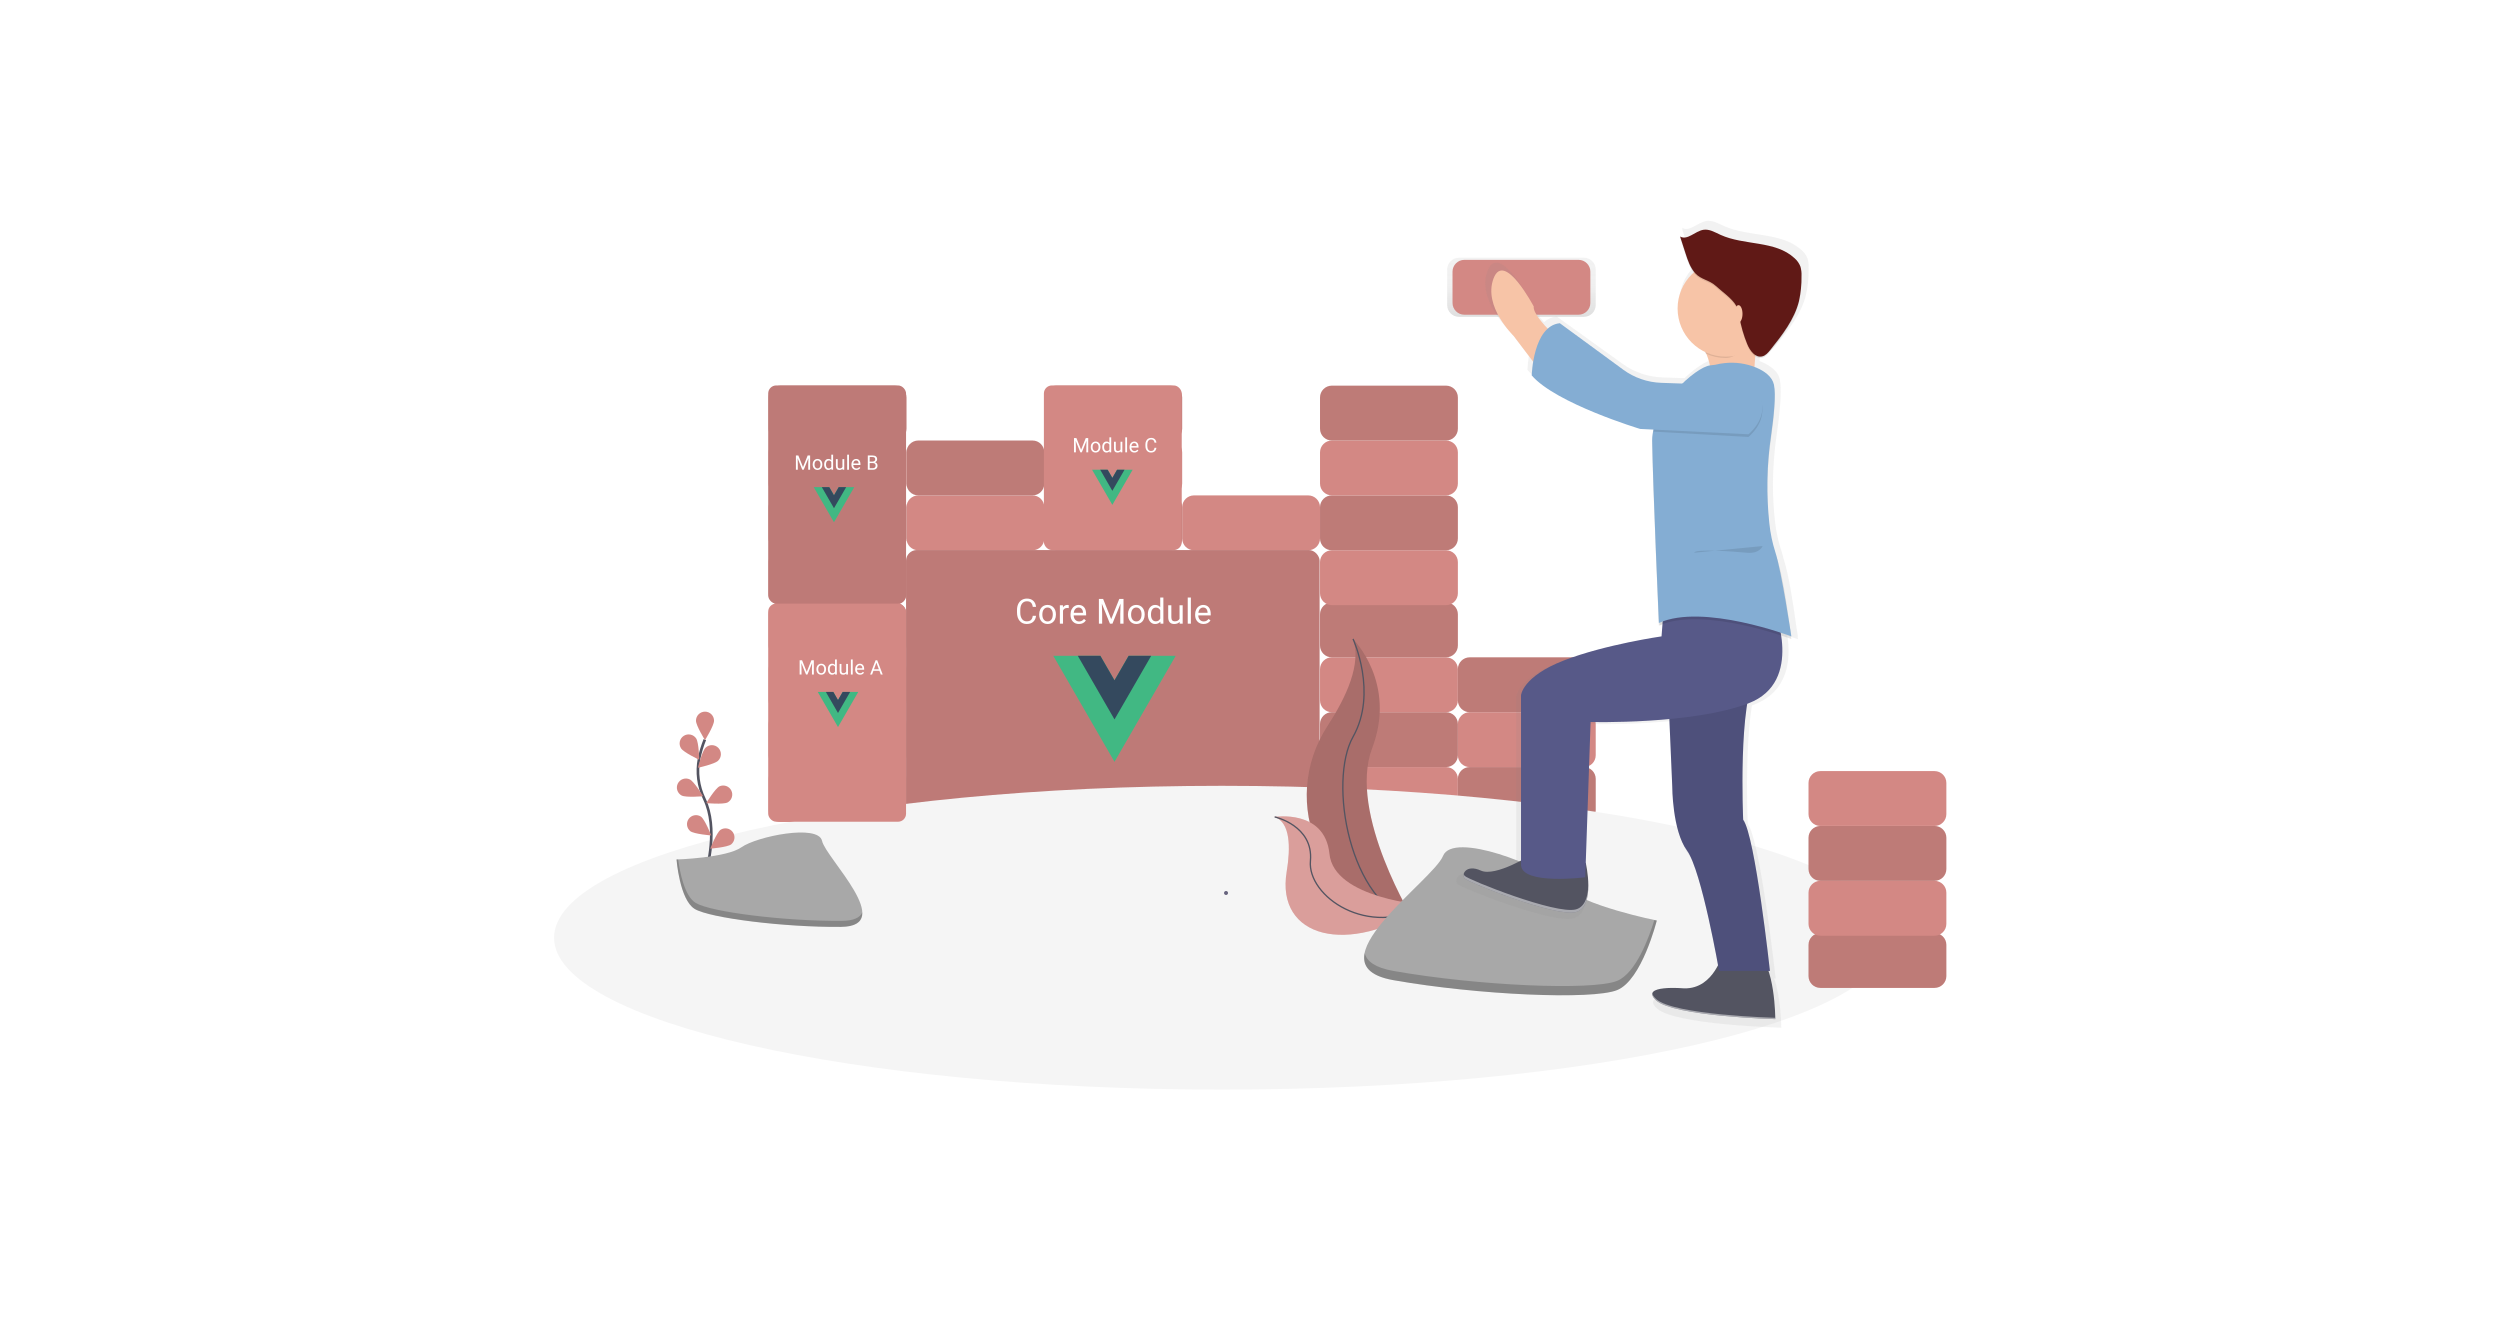 <svg width="1868" height="999" viewBox="0 0 1868 999" fill="none" xmlns="http://www.w3.org/2000/svg">
<g clip-path="url(#clip0)">
<path d="M668.48 573.16H583.16C578.278 573.16 574.32 577.118 574.32 582V605.32C574.32 610.202 578.278 614.16 583.16 614.16H668.48C673.362 614.16 677.32 610.202 677.32 605.32V582C677.32 577.118 673.362 573.16 668.48 573.16Z" fill="#D38884"/>
<path d="M1080.48 573.16H995.16C990.278 573.16 986.32 577.118 986.32 582V605.32C986.32 610.202 990.278 614.16 995.16 614.16H1080.48C1085.36 614.16 1089.32 610.202 1089.32 605.32V582C1089.32 577.118 1085.36 573.16 1080.48 573.16Z" fill="#D38884"/>
<path d="M1183.48 573.16H1098.16C1093.28 573.16 1089.32 577.118 1089.32 582V605.32C1089.32 610.202 1093.28 614.16 1098.16 614.16H1183.48C1188.36 614.16 1192.32 610.202 1192.32 605.32V582C1192.32 577.118 1188.36 573.16 1183.48 573.16Z" fill="#D38884"/>
<path opacity="0.1" d="M1183.48 573.16H1098.16C1093.28 573.16 1089.32 577.118 1089.32 582V605.32C1089.32 610.202 1093.28 614.16 1098.16 614.16H1183.48C1188.36 614.16 1192.32 610.202 1192.32 605.32V582C1192.32 577.118 1188.36 573.16 1183.48 573.16Z" fill="black"/>
<path d="M1098.16 573.16H1183.48C1188.36 573.16 1192.32 569.202 1192.32 564.32V541C1192.32 536.118 1188.36 532.16 1183.48 532.16H1098.16C1093.28 532.16 1089.32 536.118 1089.32 541V564.32C1089.32 569.202 1093.28 573.16 1098.16 573.16Z" fill="#D38884"/>
<path d="M995.16 573.16H1080.48C1085.36 573.16 1089.32 569.202 1089.32 564.32V541C1089.32 536.118 1085.36 532.16 1080.48 532.16H995.16C990.278 532.16 986.32 536.118 986.32 541V564.32C986.32 569.202 990.278 573.16 995.16 573.16Z" fill="#D38884"/>
<path opacity="0.1" d="M995.16 573.16H1080.48C1085.36 573.16 1089.32 569.202 1089.32 564.32V541C1089.32 536.118 1085.36 532.16 1080.48 532.16H995.16C990.278 532.16 986.32 536.118 986.32 541V564.32C986.32 569.202 990.278 573.16 995.16 573.16Z" fill="black"/>
<path d="M583.16 573.16H668.48C673.362 573.16 677.32 569.202 677.32 564.32V541C677.32 536.118 673.362 532.16 668.48 532.16H583.16C578.278 532.16 574.32 536.118 574.32 541V564.32C574.32 569.202 578.278 573.16 583.16 573.16Z" fill="#D38884"/>
<path opacity="0.1" d="M583.16 573.16H668.48C673.362 573.16 677.32 569.202 677.32 564.32V541C677.32 536.118 673.362 532.16 668.48 532.16H583.16C578.278 532.16 574.32 536.118 574.32 541V564.32C574.32 569.202 578.278 573.16 583.16 573.16Z" fill="black"/>
<path d="M668.48 491.16H583.16C578.278 491.16 574.32 495.118 574.32 500V523.32C574.32 528.202 578.278 532.16 583.16 532.16H668.48C673.362 532.16 677.32 528.202 677.32 523.32V500C677.32 495.118 673.362 491.16 668.48 491.16Z" fill="#D38884"/>
<path d="M1080.48 491.16H995.16C990.278 491.16 986.32 495.118 986.32 500V523.32C986.32 528.202 990.278 532.16 995.16 532.16H1080.48C1085.36 532.16 1089.32 528.202 1089.32 523.32V500C1089.32 495.118 1085.36 491.16 1080.48 491.16Z" fill="#D38884"/>
<path d="M1183.48 491.16H1098.16C1093.28 491.16 1089.32 495.118 1089.32 500V523.32C1089.32 528.202 1093.28 532.16 1098.16 532.16H1183.48C1188.36 532.16 1192.32 528.202 1192.32 523.32V500C1192.32 495.118 1188.36 491.16 1183.48 491.16Z" fill="#D38884"/>
<path opacity="0.1" d="M1183.48 491.16H1098.16C1093.28 491.16 1089.32 495.118 1089.32 500V523.32C1089.32 528.202 1093.28 532.16 1098.16 532.16H1183.48C1188.36 532.16 1192.32 528.202 1192.32 523.32V500C1192.32 495.118 1188.36 491.16 1183.48 491.16Z" fill="black"/>
<path d="M995.16 491.16H1080.48C1085.36 491.16 1089.32 487.202 1089.32 482.32V459C1089.32 454.118 1085.36 450.16 1080.48 450.16H995.16C990.278 450.16 986.32 454.118 986.32 459V482.32C986.32 487.202 990.278 491.16 995.16 491.16Z" fill="#D38884"/>
<path opacity="0.1" d="M995.16 491.16H1080.48C1085.36 491.16 1089.32 487.202 1089.32 482.32V459C1089.32 454.118 1085.36 450.16 1080.48 450.16H995.16C990.278 450.16 986.32 454.118 986.32 459V482.32C986.32 487.202 990.278 491.16 995.16 491.16Z" fill="black"/>
<path d="M583.16 491.16H668.48C673.362 491.16 677.32 487.202 677.32 482.32V459C677.32 454.118 673.362 450.16 668.48 450.16H583.16C578.278 450.16 574.32 454.118 574.32 459V482.32C574.32 487.202 578.278 491.16 583.16 491.16Z" fill="#D38884"/>
<path opacity="0.1" d="M583.16 491.16H668.48C673.362 491.16 677.32 487.202 677.32 482.32V459C677.32 454.118 673.362 450.16 668.48 450.16H583.16C578.278 450.16 574.32 454.118 574.32 459V482.32C574.32 487.202 578.278 491.16 583.16 491.16Z" fill="black"/>
<path d="M668.48 411.16H583.16C578.278 411.16 574.32 415.118 574.32 420V443.32C574.32 448.202 578.278 452.16 583.16 452.16H668.48C673.362 452.16 677.32 448.202 677.32 443.32V420C677.32 415.118 673.362 411.16 668.48 411.16Z" fill="#D38884"/>
<path d="M1080.48 411.16H995.16C990.278 411.16 986.32 415.118 986.32 420V443.32C986.32 448.202 990.278 452.16 995.16 452.16H1080.48C1085.36 452.16 1089.32 448.202 1089.32 443.32V420C1089.32 415.118 1085.36 411.16 1080.48 411.16Z" fill="#D38884"/>
<path d="M995.16 411.16H1080.48C1085.36 411.16 1089.32 407.202 1089.32 402.32V379C1089.32 374.118 1085.36 370.16 1080.48 370.16H995.16C990.278 370.16 986.32 374.118 986.32 379V402.32C986.32 407.202 990.278 411.16 995.16 411.16Z" fill="#D38884"/>
<path opacity="0.1" d="M995.16 411.16H1080.48C1085.36 411.16 1089.32 407.202 1089.32 402.32V379C1089.32 374.118 1085.36 370.16 1080.48 370.16H995.16C990.278 370.16 986.32 374.118 986.32 379V402.32C986.32 407.202 990.278 411.16 995.16 411.16Z" fill="black"/>
<path d="M892.16 411.16H977.48C982.362 411.16 986.32 407.202 986.32 402.32V379C986.32 374.118 982.362 370.16 977.48 370.16H892.16C887.278 370.16 883.32 374.118 883.32 379V402.32C883.32 407.202 887.278 411.16 892.16 411.16Z" fill="#D38884"/>
<path d="M789.16 411.16H874.48C879.362 411.16 883.32 407.202 883.32 402.32V379C883.32 374.118 879.362 370.16 874.48 370.16H789.16C784.278 370.16 780.32 374.118 780.32 379V402.32C780.32 407.202 784.278 411.16 789.16 411.16Z" fill="#D38884"/>
<path opacity="0.1" d="M789.16 411.16H874.48C879.362 411.16 883.32 407.202 883.32 402.32V379C883.32 374.118 879.362 370.16 874.48 370.16H789.16C784.278 370.16 780.32 374.118 780.32 379V402.32C780.32 407.202 784.278 411.16 789.16 411.16Z" fill="black"/>
<path d="M686.16 411.16H771.48C776.362 411.16 780.32 407.202 780.32 402.32V379C780.32 374.118 776.362 370.16 771.48 370.16H686.16C681.278 370.16 677.32 374.118 677.32 379V402.32C677.32 407.202 681.278 411.16 686.16 411.16Z" fill="#D38884"/>
<path d="M583.16 411.16H668.48C673.362 411.16 677.32 407.202 677.32 402.32V379C677.32 374.118 673.362 370.16 668.48 370.16H583.16C578.278 370.16 574.32 374.118 574.32 379V402.32C574.32 407.202 578.278 411.16 583.16 411.16Z" fill="#D38884"/>
<path opacity="0.1" d="M583.16 411.16H668.48C673.362 411.16 677.32 407.202 677.32 402.32V379C677.32 374.118 673.362 370.16 668.48 370.16H583.16C578.278 370.16 574.32 374.118 574.32 379V402.32C574.32 407.202 578.278 411.16 583.16 411.16Z" fill="black"/>
<path d="M668.48 329.16H583.16C578.278 329.16 574.32 333.118 574.32 338V361.32C574.32 366.202 578.278 370.16 583.16 370.16H668.48C673.362 370.16 677.32 366.202 677.32 361.32V338C677.32 333.118 673.362 329.16 668.48 329.16Z" fill="#D38884"/>
<path d="M771.48 329.16H686.16C681.278 329.16 677.32 333.118 677.32 338V361.32C677.32 366.202 681.278 370.16 686.16 370.16H771.48C776.362 370.16 780.32 366.202 780.32 361.32V338C780.32 333.118 776.362 329.16 771.48 329.16Z" fill="#D38884"/>
<path opacity="0.1" d="M771.48 329.16H686.16C681.278 329.16 677.32 333.118 677.32 338V361.32C677.32 366.202 681.278 370.16 686.16 370.16H771.48C776.362 370.16 780.32 366.202 780.32 361.32V338C780.32 333.118 776.362 329.16 771.48 329.16Z" fill="black"/>
<path d="M874.48 329.16H789.16C784.278 329.16 780.32 333.118 780.32 338V361.32C780.32 366.202 784.278 370.16 789.16 370.16H874.48C879.362 370.16 883.32 366.202 883.32 361.32V338C883.32 333.118 879.362 329.16 874.48 329.16Z" fill="#D38884"/>
<path d="M1080.48 329.16H995.16C990.278 329.16 986.32 333.118 986.32 338V361.32C986.32 366.202 990.278 370.16 995.16 370.16H1080.48C1085.36 370.16 1089.32 366.202 1089.32 361.32V338C1089.32 333.118 1085.36 329.16 1080.48 329.16Z" fill="#D38884"/>
<path d="M1183.48 192.57H1090.16C1085.28 192.57 1081.32 196.528 1081.32 201.41V227.91C1081.32 232.793 1085.28 236.75 1090.16 236.75H1183.48C1188.36 236.75 1192.32 232.793 1192.32 227.91V201.41C1192.32 196.528 1188.36 192.57 1183.48 192.57Z" fill="url(#paint0_linear)"/>
<path d="M1094.16 235.16H1179.48C1184.36 235.16 1188.32 231.202 1188.32 226.32V203C1188.32 198.118 1184.36 194.16 1179.48 194.16H1094.16C1089.28 194.16 1085.32 198.118 1085.32 203V226.32C1085.32 231.202 1089.28 235.16 1094.16 235.16Z" fill="#D38884"/>
<path d="M995.16 329.16H1080.48C1085.36 329.16 1089.32 325.202 1089.32 320.32V297C1089.32 292.118 1085.36 288.16 1080.48 288.16H995.16C990.278 288.16 986.32 292.118 986.32 297V320.32C986.32 325.202 990.278 329.16 995.16 329.16Z" fill="#D38884"/>
<path opacity="0.1" d="M995.16 329.16H1080.48C1085.36 329.16 1089.32 325.202 1089.32 320.32V297C1089.32 292.118 1085.36 288.16 1080.48 288.16H995.16C990.278 288.16 986.32 292.118 986.32 297V320.32C986.32 325.202 990.278 329.16 995.16 329.16Z" fill="black"/>
<rect x="677" y="411" width="309" height="198" rx="8" fill="#BE7A77"/>
<path d="M789.16 329.16H874.48C879.362 329.16 883.32 325.202 883.32 320.32V297C883.32 292.118 879.362 288.16 874.48 288.16H789.16C784.278 288.16 780.32 292.118 780.32 297V320.32C780.32 325.202 784.278 329.16 789.16 329.16Z" fill="#D38884"/>
<path opacity="0.1" d="M789.16 329.16H874.48C879.362 329.16 883.32 325.202 883.32 320.32V297C883.32 292.118 879.362 288.16 874.48 288.16H789.16C784.278 288.16 780.32 292.118 780.32 297V320.32C780.32 325.202 784.278 329.16 789.16 329.16Z" fill="black"/>
<path d="M583.16 329.16H668.48C673.362 329.16 677.32 325.202 677.32 320.32V297C677.32 292.118 673.362 288.16 668.48 288.16H583.16C578.278 288.16 574.32 292.118 574.32 297V320.32C574.32 325.202 578.278 329.16 583.16 329.16Z" fill="#D38884"/>
<path opacity="0.1" d="M583.16 329.16H668.48C673.362 329.16 677.32 325.202 677.32 320.32V297C677.32 292.118 673.362 288.16 668.48 288.16H583.16C578.278 288.16 574.32 292.118 574.32 297V320.32C574.32 325.202 578.278 329.16 583.16 329.16Z" fill="black"/>
<path d="M913 814.16C1188.59 814.16 1412 763.344 1412 700.66C1412 637.976 1188.59 587.16 913 587.16C637.41 587.16 414 637.976 414 700.66C414 763.344 637.41 814.16 913 814.16Z" fill="#F5F5F5"/>
<path d="M527.95 649.72C527.95 649.72 536.95 619.31 526.27 596.92C521.743 587.56 520.378 576.983 522.38 566.78C523.368 561.943 524.797 557.206 526.65 552.63" stroke="#535461" stroke-width="2" stroke-miterlimit="10"/>
<path d="M520.03 538.49C520.03 542.22 526.78 553.03 526.78 553.03C526.78 553.03 533.53 542.22 533.53 538.49C533.53 536.7 532.819 534.983 531.553 533.717C530.287 532.451 528.57 531.74 526.78 531.74C524.99 531.74 523.273 532.451 522.007 533.717C520.741 534.983 520.03 536.7 520.03 538.49V538.49Z" fill="#D38884"/>
<path d="M508.87 559.14C510.87 562.27 522.44 567.67 522.44 567.67C522.44 567.67 522.23 554.93 520.2 551.8C519.222 550.308 517.693 549.264 515.948 548.896C514.202 548.528 512.382 548.866 510.885 549.836C509.388 550.806 508.336 552.329 507.958 554.072C507.581 555.816 507.908 557.638 508.87 559.14Z" fill="#D38884"/>
<path d="M509.36 594.42C512.69 596.1 525.36 594.94 525.36 594.94C525.36 594.94 518.75 584.05 515.42 582.37C513.828 581.608 512 581.5 510.329 582.07C508.658 582.64 507.276 583.842 506.481 585.418C505.686 586.995 505.54 588.82 506.074 590.502C506.609 592.185 507.781 593.591 509.34 594.42H509.36Z" fill="#D38884"/>
<path d="M515.74 621.03C518.74 623.25 531.44 624.25 531.44 624.25C531.44 624.25 526.76 612.4 523.77 610.18C522.327 609.231 520.575 608.872 518.874 609.176C517.174 609.48 515.655 610.424 514.63 611.814C513.605 613.205 513.151 614.935 513.364 616.649C513.576 618.364 514.437 619.931 515.77 621.03H515.74Z" fill="#D38884"/>
<path d="M536.61 568.39C533.94 570.99 521.48 573.68 521.48 573.68C521.48 573.68 524.53 561.31 527.2 558.68C527.836 558.062 528.587 557.575 529.41 557.247C530.234 556.92 531.114 556.758 532 556.77C532.887 556.783 533.762 556.97 534.576 557.32C535.39 557.671 536.127 558.179 536.745 558.815C537.363 559.45 537.849 560.201 538.177 561.025C538.505 561.849 538.667 562.729 538.654 563.615C538.642 564.501 538.455 565.376 538.104 566.191C537.753 567.005 537.246 567.742 536.61 568.36V568.39Z" fill="#D38884"/>
<path d="M543.68 599.58C540.35 601.26 527.68 600.1 527.68 600.1C527.68 600.1 534.29 589.21 537.62 587.53C539.207 586.814 541.009 586.739 542.65 587.32C544.291 587.902 545.644 589.095 546.426 590.65C547.209 592.205 547.359 594.003 546.848 595.667C546.336 597.331 545.201 598.733 543.68 599.58V599.58Z" fill="#D38884"/>
<path d="M546.38 630.9C543.38 633.12 530.68 634.12 530.68 634.12C530.68 634.12 535.36 622.27 538.35 620.05C539.794 619.101 541.546 618.742 543.246 619.046C544.947 619.35 546.466 620.294 547.491 621.685C548.516 623.075 548.969 624.805 548.757 626.52C548.545 628.234 547.683 629.802 546.35 630.9H546.38Z" fill="#D38884"/>
<path d="M1010.98 477.38C1010.98 477.38 1043.87 510.27 1025.3 559.07C1006.73 607.87 1057.13 689.07 1057.13 689.07C1057.13 689.07 1056.59 688.99 1055.59 688.81C988.04 676.84 954.48 599.58 992.04 542.2C1006 520.86 1017.47 495.84 1010.98 477.38Z" fill="#D38884"/>
<path opacity="0.2" d="M1010.98 477.38C1010.98 477.38 1043.87 510.27 1025.3 559.07C1006.73 607.87 1057.13 689.07 1057.13 689.07C1057.13 689.07 1056.59 688.99 1055.59 688.81C988.04 676.84 954.48 599.58 992.04 542.2C1006 520.86 1017.47 495.84 1010.98 477.38Z" fill="black"/>
<path d="M1010.98 477.38C1010.98 477.38 1029.55 517.69 1010.98 550.58C992.41 583.47 1007.8 675.76 1057.16 689.02" stroke="#535461" stroke-miterlimit="10"/>
<path d="M952.41 610.39C952.41 610.39 989.94 604.39 993.36 638.05C996.78 671.71 1065.52 676.34 1065.52 676.34L1064.23 677.2C1007.47 714.46 953.23 700.93 961.39 651.46C964.43 633.07 964.16 614.58 952.41 610.39Z" fill="#D38884"/>
<path opacity="0.2" d="M952.41 610.39C952.41 610.39 989.94 604.39 993.36 638.05C996.78 671.71 1065.52 676.34 1065.52 676.34L1064.23 677.2C1007.47 714.46 953.23 700.93 961.39 651.46C964.43 633.07 964.16 614.58 952.41 610.39Z" fill="#F5F5F5"/>
<path d="M952.41 610.39C952.41 610.39 981.54 616.78 979.15 643.27C976.76 669.76 1022.41 701.51 1065.52 676.34" stroke="#535461" stroke-miterlimit="10"/>
<path d="M1237.93 687.81C1237.93 687.81 1182.23 676.67 1167.37 661.81C1152.51 646.95 1085.67 620.96 1078.24 639.53C1070.81 658.1 977.98 721.24 1041.16 732.38C1104.34 743.52 1189.7 747.23 1208.27 739.81C1226.84 732.39 1237.93 687.81 1237.93 687.81Z" fill="#A8A8A8"/>
<path opacity="0.2" d="M1041.16 725.48C1104.29 736.62 1189.7 740.33 1208.27 732.91C1222.41 727.25 1232.27 700.08 1236.12 687.43L1237.98 687.82C1237.98 687.82 1226.84 732.38 1208.27 739.82C1189.7 747.26 1104.27 743.53 1041.16 732.39C1022.94 729.17 1017.73 721.62 1019.69 712.06C1021.16 718.29 1027.55 723.08 1041.16 725.48Z" fill="black"/>
<path d="M1350.63 193.17C1349.64 190.696 1348.05 188.503 1346.02 186.78C1331.07 173.16 1306.9 177.29 1288.34 168.96C1284.06 167.04 1279.68 164.38 1275.04 165.11C1268.56 166.11 1262.53 173.51 1256.88 170.23L1257.28 171.46L1256.88 171.25L1261.04 183.91C1262.64 188.77 1264.32 193.77 1267.42 197.82C1262.83 201.822 1259.32 206.912 1257.2 212.623C1255.09 218.334 1254.44 224.484 1255.32 230.511C1256.19 236.538 1258.57 242.248 1262.22 247.12C1265.87 251.993 1270.69 255.871 1276.23 258.4C1276.43 258.82 1276.62 259.25 1276.81 259.68L1277.34 259.9C1278.57 262.732 1279.49 265.689 1280.08 268.72C1275.27 269.39 1266.88 274.72 1258.64 282.56L1242.16 282.01C1231.5 281.654 1221.19 278.146 1212.52 271.93L1163.16 236.48C1159.64 236.826 1156.33 238.291 1153.71 240.66C1147.59 234.28 1142.39 227.66 1142.83 223.66C1142.83 223.66 1119.89 180.73 1111.55 202.19C1103.21 223.65 1127.19 246.19 1127.19 246.19L1142.4 265.9C1141.8 269.356 1141.42 272.846 1141.26 276.35C1160.03 297.82 1225.71 317.24 1225.71 317.24L1235.95 317.74L1236.01 318.24C1235.38 320.927 1235.07 323.68 1235.09 326.44C1235.09 326.84 1235.09 327.25 1235.09 327.67C1235.09 328.09 1235.09 328.22 1235.09 328.49C1235.61 362.73 1240.3 467.49 1240.3 467.49C1241.21 467.08 1242.16 466.71 1243.12 466.36L1242.39 475.67C1242.39 475.67 1198.6 481.8 1166.28 494.07C1133.96 506.34 1132.92 520.65 1132.92 520.65V646.91C1123.69 651.65 1109.12 657.91 1101.64 654.54C1093.52 650.92 1089.07 653.96 1088.26 657.13C1088.11 657.757 1088.11 658.413 1088.26 659.04C1088.33 659.322 1088.43 659.594 1088.57 659.85V659.91C1088.72 660.174 1088.9 660.417 1089.12 660.63C1092.25 663.7 1160.02 690.27 1175.66 686.18C1176.14 686.053 1176.62 685.893 1177.08 685.7C1177.23 685.64 1177.36 685.56 1177.51 685.49C1177.66 685.42 1178.09 685.22 1178.36 685.06C1178.63 684.9 1178.67 684.85 1178.82 684.75C1178.97 684.65 1179.29 684.44 1179.51 684.27C1179.73 684.1 1179.8 684.01 1179.94 683.88C1180.08 683.75 1180.35 683.53 1180.53 683.33C1180.71 683.13 1180.79 683.03 1180.92 682.88C1181.05 682.73 1181.28 682.48 1181.44 682.26C1181.6 682.04 1181.66 681.93 1181.78 681.77C1181.9 681.61 1182.1 681.31 1182.24 681.07C1182.38 680.83 1182.43 680.73 1182.52 680.55C1182.61 680.37 1182.8 680.04 1182.93 679.77C1183.06 679.5 1183.09 679.42 1183.16 679.24C1183.23 679.06 1183.41 678.67 1183.52 678.38C1183.63 678.09 1183.64 678.03 1183.71 677.85C1183.78 677.67 1183.93 677.22 1184.02 676.85C1184.02 676.68 1184.11 676.51 1184.16 676.34C1184.25 675.99 1184.35 675.65 1184.43 675.34C1184.43 675.18 1184.5 675.02 1184.53 674.86C1184.61 674.48 1184.69 674.1 1184.75 673.72C1184.75 673.58 1184.75 673.43 1184.82 673.29C1184.89 672.88 1184.95 672.46 1185 672.05V671.69C1185.05 671.24 1185.1 670.79 1185.14 670.34V670.06C1185.18 669.573 1185.21 669.087 1185.23 668.6V668.4C1185.23 667.88 1185.23 667.36 1185.23 666.84V666.74C1185.21 660.643 1184.54 654.565 1183.23 648.61V648.61L1187.16 541.08C1207.64 541.398 1228.12 540.644 1248.52 538.82L1250.76 590.14C1250.76 590.14 1250.76 623.87 1262.23 639.2C1272.05 652.32 1283.39 710.35 1286.45 726.82C1282.24 734.82 1274.18 744.82 1260.14 744.48C1260.14 744.48 1233.73 742.2 1235.22 749.48C1235.26 749.671 1235.32 749.858 1235.39 750.04V750.04C1235.47 750.249 1235.57 750.453 1235.68 750.65V750.65C1235.79 750.84 1235.91 751.03 1236.05 751.23L1236.13 751.35C1236.28 751.56 1236.45 751.78 1236.64 752.01V752.06C1236.82 752.27 1237.01 752.48 1237.22 752.69L1237.4 752.87C1237.64 753.11 1237.88 753.35 1238.16 753.6C1251.71 765.87 1330.95 767.91 1330.95 767.91V767.63C1330.95 767.55 1330.95 767.45 1330.95 767.34C1330.95 763.79 1330.43 745.17 1325.69 731.15H1326.79C1326.79 731.15 1315.32 627.91 1305.94 615.65C1305.94 615.65 1303.45 561.21 1309.07 527.1L1310.07 526.72C1336.35 516.9 1338.22 492.72 1335.51 474.96C1340.51 476.56 1343.43 477.65 1343.43 477.65C1343.43 477.65 1343.34 476.88 1343.17 475.51L1343.43 475.61C1343.43 475.61 1342.93 472.36 1342.1 467.3C1340.22 453.37 1336.58 429.03 1332.7 417.54C1332.07 415.01 1331.47 412.85 1330.92 411.22C1328.68 404.315 1327.14 397.203 1326.33 389.99C1325.27 380.641 1324.73 371.239 1324.72 361.83C1324.81 349.258 1325.77 336.708 1327.6 324.27C1329.19 313.41 1330.6 301.05 1330.5 292.42C1330.61 289.406 1330.4 286.389 1329.87 283.42C1328.48 277.05 1322.33 272.91 1315.94 270.27C1315.53 270.1 1315.11 269.96 1314.69 269.8C1314.85 267.39 1315.05 264.65 1315.31 261.8C1316.08 262.331 1316.94 262.7 1317.85 262.886C1318.77 263.071 1319.71 263.069 1320.62 262.88C1323.37 262.28 1325.34 259.99 1327.09 257.88C1336.33 246.53 1345.82 234.7 1349.37 220.6C1350.8 214.303 1351.48 207.857 1351.37 201.4C1351.37 201.047 1351.37 200.693 1351.37 200.34C1351.54 197.925 1351.29 195.499 1350.63 193.17V193.17Z" fill="url(#paint1_linear)"/>
<path d="M1266.5 248.5C1266.5 248.5 1280.5 269.5 1277.5 279.5C1274.5 289.5 1310.5 283.5 1310.5 283.5C1310.5 283.5 1311.5 244.5 1318.5 235.5C1325.5 226.5 1266.5 248.5 1266.5 248.5Z" fill="#F7C4A7"/>
<path d="M1174 262C1174 262 1145 238 1146 229C1146 229 1124 187 1116 208C1108 229 1131 251 1131 251L1159 288L1174 262Z" fill="#F7C4A7"/>
<path d="M1144.5 638.5C1144.5 638.5 1117.5 655.5 1106.5 650.5C1095.5 645.5 1091.5 653.5 1094.5 656.5C1097.5 659.5 1162.5 685.5 1177.5 681.5C1192.5 677.5 1184.87 644.74 1184.87 644.74L1144.5 638.5Z" fill="#535461"/>
<path d="M1287.5 711.5C1287.5 711.5 1281 739 1258.5 738.5C1258.5 738.5 1224.5 735.5 1237.5 747.5C1250.5 759.5 1326.5 761.5 1326.5 761.5C1326.5 761.5 1326.5 720.5 1312.5 711.5C1298.5 702.5 1287.5 711.5 1287.5 711.5Z" fill="#535461"/>
<path d="M1246.5 517.5L1249.5 587.5C1249.5 587.5 1249.5 620.5 1260.5 635.5C1271.5 650.5 1284.5 725.5 1284.5 725.5H1322.5C1322.5 725.5 1311.5 624.5 1302.5 612.5C1302.5 612.5 1298.5 523.5 1312.5 503.5L1246.5 517.5Z" fill="#575988"/>
<path opacity="0.1" d="M1246.5 517.5L1249.5 587.5C1249.5 587.5 1249.5 620.5 1260.5 635.5C1271.5 650.5 1284.5 725.5 1284.5 725.5H1322.5C1322.5 725.5 1311.5 624.5 1302.5 612.5C1302.5 612.5 1298.5 523.5 1312.5 503.5L1246.5 517.5Z" fill="black"/>
<path d="M1325.5 454.5C1325.5 454.5 1348.5 509.5 1306.5 525.5C1264.5 541.5 1188.5 539.5 1188.5 539.5L1184.5 655.5C1184.5 655.5 1137.5 661.5 1136.5 646.5V519.5C1136.5 519.5 1137.5 505.5 1168.5 493.5C1199.5 481.5 1241.5 475.5 1241.5 475.5L1243.5 449.5L1325.5 454.5Z" fill="#575988"/>
<path opacity="0.1" d="M1288.65 273.31C1296.64 272.426 1304.72 273.568 1312.15 276.63C1318.28 279.21 1324.15 283.26 1325.51 289.49C1327.09 296.87 1325.34 313.42 1323.33 327.43C1320.11 349.385 1319.7 371.661 1322.11 393.72C1323.11 402.91 1324.56 410.92 1326.51 414.49C1332.51 425.49 1338.51 477.49 1338.51 477.49C1338.51 477.49 1272.51 452.49 1239.51 467.49C1239.51 467.49 1235.01 364.99 1234.51 331.49C1234.12 305.55 1267.01 275.99 1278.01 274.99C1284.45 274.41 1282.24 273.98 1288.65 273.31Z" fill="black"/>
<path d="M1288.65 271.31C1296.64 270.426 1304.72 271.568 1312.15 274.63C1318.28 277.21 1324.15 281.26 1325.51 287.49C1327.09 294.87 1325.34 311.42 1323.33 325.43C1320.11 347.385 1319.7 369.661 1322.11 391.72C1322.89 398.772 1324.36 405.729 1326.51 412.49C1331.01 425.99 1338.51 475.49 1338.51 475.49C1338.51 475.49 1272.51 450.49 1239.51 465.49C1239.51 465.49 1235.01 362.99 1234.51 329.49C1234.12 303.55 1267.01 273.99 1278.01 272.99C1284.45 272.41 1282.24 271.98 1288.65 271.31Z" fill="#84ADD3"/>
<path opacity="0.1" d="M1306.5 326.5L1235.5 322.5C1235.5 322.5 1230.98 287.69 1241.23 288.05L1311.5 290.5C1311.5 290.5 1326.5 308.5 1306.5 326.5Z" fill="black"/>
<path d="M1306.5 324.5L1225.5 320.5C1225.5 320.5 1162.5 301.5 1144.5 280.5C1144.5 280.5 1145.5 243.5 1165.5 241.5L1212.81 276.19C1221.08 282.255 1230.98 285.691 1241.23 286.05L1311.5 288.5C1311.5 288.5 1326.5 306.5 1306.5 324.5Z" fill="#84ADD3"/>
<path opacity="0.1" d="M1310 253C1311.19 243.52 1315.49 240.37 1318.5 236.5C1325.5 227.5 1266.5 249.5 1266.5 249.5C1269.55 254.184 1272.23 259.103 1274.5 264.21C1279.2 266.377 1284.32 267.499 1289.5 267.5C1298.16 267.5 1303.78 258.13 1310 253Z" fill="black"/>
<path d="M1289.5 266.5C1309.38 266.5 1325.5 250.382 1325.5 230.5C1325.5 210.618 1309.38 194.5 1289.5 194.5C1269.62 194.5 1253.5 210.618 1253.5 230.5C1253.5 250.382 1269.62 266.5 1289.5 266.5Z" fill="#F7C4A7"/>
<path opacity="0.1" d="M1266.77 205.27C1262.94 201.08 1261.09 195.5 1259.35 190.09L1255.35 177.7C1260.77 180.9 1266.55 173.7 1272.77 172.7C1277.22 171.99 1281.43 174.59 1285.53 176.46C1303.33 184.6 1326.53 180.56 1340.85 193.89C1342.81 195.585 1344.32 197.73 1345.27 200.14C1345.93 202.411 1346.2 204.778 1346.07 207.14C1346.19 213.452 1345.56 219.755 1344.2 225.92C1340.8 239.71 1331.7 251.29 1322.83 262.39C1321.15 264.5 1319.26 266.74 1316.62 267.33C1311.47 268.48 1307.49 262.92 1305.5 258.04C1302.86 251.573 1300.92 244.846 1299.7 237.97C1299.18 235.06 1298.77 232.06 1297.32 229.49C1294.22 224 1286.58 218.8 1281.94 214.54C1277.3 210.28 1271.03 209.92 1266.77 205.27Z" fill="black"/>
<path d="M1266.77 204.27C1262.94 200.08 1261.09 194.5 1259.35 189.09L1255.35 176.7C1260.77 179.9 1266.55 172.7 1272.77 171.7C1277.22 170.99 1281.43 173.59 1285.53 175.46C1303.33 183.6 1326.53 179.56 1340.85 192.89C1342.81 194.585 1344.32 196.73 1345.27 199.14C1345.93 201.411 1346.2 203.778 1346.07 206.14C1346.19 212.452 1345.56 218.755 1344.2 224.92C1340.8 238.71 1331.7 250.29 1322.83 261.39C1321.15 263.5 1319.26 265.74 1316.62 266.33C1311.47 267.48 1307.49 261.92 1305.5 257.04C1302.86 250.573 1300.92 243.846 1299.7 236.97C1299.18 234.06 1298.77 231.06 1297.32 228.49C1294.22 223 1286.58 217.8 1281.94 213.54C1277.3 209.28 1271.03 208.92 1266.77 204.27Z" fill="#601916"/>
<path d="M1299 241C1300.66 241 1302 238.09 1302 234.5C1302 230.91 1300.66 228 1299 228C1297.34 228 1296 230.91 1296 234.5C1296 238.09 1297.34 241 1299 241Z" fill="#F7C4A7"/>
<path opacity="0.1" d="M1317 408C1317 408 1315 414 1305 413C1295 412 1266 410 1266 413" fill="black"/>
<path opacity="0.5" d="M1237.5 746.5C1235.7 744.84 1234.8 743.5 1234.59 742.33C1234.33 743.63 1235.13 745.33 1237.5 747.5C1250.5 759.5 1326.5 761.5 1326.5 761.5C1326.5 761.5 1326.5 761.15 1326.5 760.5C1326.01 760.49 1250.46 758.46 1237.5 746.5Z" fill="white"/>
<path opacity="0.5" d="M1177.5 679.5C1162.5 683.5 1097.5 657.5 1094.5 654.5C1094.1 654.094 1093.81 653.591 1093.67 653.04C1093.5 653.639 1093.48 654.273 1093.63 654.88C1093.77 655.486 1094.07 656.045 1094.5 656.5C1097.5 659.5 1162.5 685.5 1177.5 681.5C1185.22 679.44 1186.94 669.77 1186.8 660.86C1186.65 669.16 1184.64 677.58 1177.5 679.5Z" fill="white"/>
<path d="M916.09 668.74C916.488 668.74 916.869 668.582 917.151 668.3C917.432 668.019 917.59 667.638 917.59 667.24C917.59 666.842 917.432 666.46 917.151 666.179C916.869 665.898 916.488 665.74 916.09 665.74C915.692 665.74 915.31 665.898 915.029 666.179C914.748 666.46 914.59 666.842 914.59 667.24C914.59 667.638 914.748 668.019 915.029 668.3C915.31 668.582 915.692 668.74 916.09 668.74V668.74Z" fill="#67647E"/>
<path d="M505.49 642.21C505.49 642.21 542.81 641.06 554.05 633.05C565.29 625.04 611.45 615.48 614.24 628.32C617.03 641.16 670.33 692.2 628.16 692.58C585.99 692.96 530.27 686.02 519.04 679.18C507.81 672.34 505.49 642.21 505.49 642.21Z" fill="#A8A8A8"/>
<path opacity="0.2" d="M628.95 688.07C586.82 688.41 531.06 681.51 519.83 674.67C511.28 669.46 507.83 650.78 506.74 642.16H505.49C505.49 642.16 507.85 672.26 519.08 679.09C530.31 685.92 586.07 692.88 628.16 692.58C640.32 692.48 644.52 688.16 644.29 681.75C642.64 685.58 638 688 628.95 688.07Z" fill="black"/>
<path d="M1360.16 738.16H1445.48C1450.36 738.16 1454.32 734.202 1454.32 729.32V706C1454.32 701.118 1450.36 697.16 1445.48 697.16H1360.16C1355.28 697.16 1351.32 701.118 1351.32 706V729.32C1351.32 734.202 1355.28 738.16 1360.16 738.16Z" fill="#D38884"/>
<path opacity="0.1" d="M1360.16 738.16H1445.48C1450.36 738.16 1454.32 734.202 1454.32 729.32V706C1454.32 701.118 1450.36 697.16 1445.48 697.16H1360.16C1355.28 697.16 1351.32 701.118 1351.32 706V729.32C1351.32 734.202 1355.28 738.16 1360.16 738.16Z" fill="black"/>
<path d="M1445.48 658.16H1360.16C1355.28 658.16 1351.32 662.118 1351.32 667V690.32C1351.32 695.202 1355.28 699.16 1360.16 699.16H1445.48C1450.36 699.16 1454.32 695.202 1454.32 690.32V667C1454.32 662.118 1450.36 658.16 1445.48 658.16Z" fill="#D38884"/>
<path d="M1360.16 658.16H1445.48C1450.36 658.16 1454.32 654.202 1454.32 649.32V626C1454.32 621.118 1450.36 617.16 1445.48 617.16H1360.16C1355.28 617.16 1351.32 621.118 1351.32 626V649.32C1351.32 654.202 1355.28 658.16 1360.16 658.16Z" fill="#D38884"/>
<path opacity="0.1" d="M1360.16 658.16H1445.48C1450.36 658.16 1454.32 654.202 1454.32 649.32V626C1454.32 621.118 1450.36 617.16 1445.48 617.16H1360.16C1355.28 617.16 1351.32 621.118 1351.32 626V649.32C1351.32 654.202 1355.28 658.16 1360.16 658.16Z" fill="black"/>
<path d="M1445.48 576.16H1360.16C1355.28 576.16 1351.32 580.118 1351.32 585V608.32C1351.32 613.202 1355.28 617.16 1360.16 617.16H1445.48C1450.36 617.16 1454.32 613.202 1454.32 608.32V585C1454.32 580.118 1450.36 576.16 1445.48 576.16Z" fill="#D38884"/>
<g filter="url(#filter0_d)">
<path d="M842.317 490L831.751 508.3L821.186 490H786L831.751 569.244L877.503 490H842.317Z" fill="#41B883"/>
<path d="M842.317 489.999L831.752 508.3L821.186 489.999H804.301L831.752 537.545L859.202 489.999H842.317Z" fill="#34495E"/>
</g>
<path d="M774.135 460.135C773.906 462.09 773.183 463.601 771.964 464.667C770.754 465.725 769.141 466.254 767.127 466.254C764.943 466.254 763.191 465.471 761.871 463.905C760.559 462.34 759.903 460.245 759.903 457.621V455.844C759.903 454.126 760.208 452.615 760.817 451.312C761.435 450.008 762.307 449.009 763.433 448.315C764.558 447.613 765.862 447.262 767.343 447.262C769.306 447.262 770.881 447.812 772.065 448.912C773.25 450.004 773.94 451.519 774.135 453.457H771.685C771.473 451.984 771.012 450.918 770.301 450.258C769.598 449.598 768.612 449.268 767.343 449.268C765.785 449.268 764.562 449.843 763.674 450.994C762.794 452.145 762.354 453.783 762.354 455.907V457.697C762.354 459.703 762.772 461.299 763.61 462.483C764.448 463.668 765.62 464.261 767.127 464.261C768.481 464.261 769.518 463.956 770.237 463.347C770.965 462.729 771.448 461.658 771.685 460.135H774.135ZM776.483 459.005C776.483 457.659 776.746 456.449 777.271 455.374C777.804 454.299 778.54 453.47 779.479 452.886C780.427 452.302 781.507 452.01 782.717 452.01C784.587 452.01 786.098 452.657 787.249 453.952C788.409 455.247 788.988 456.969 788.988 459.119V459.284C788.988 460.621 788.73 461.823 788.214 462.89C787.706 463.948 786.974 464.773 786.018 465.365C785.07 465.958 783.978 466.254 782.742 466.254C780.88 466.254 779.369 465.606 778.21 464.312C777.059 463.017 776.483 461.303 776.483 459.17V459.005ZM778.845 459.284C778.845 460.808 779.196 462.031 779.898 462.953C780.609 463.876 781.557 464.337 782.742 464.337C783.936 464.337 784.883 463.871 785.586 462.94C786.288 462.001 786.64 460.689 786.64 459.005C786.64 457.498 786.28 456.28 785.561 455.349C784.85 454.409 783.902 453.939 782.717 453.939C781.557 453.939 780.622 454.401 779.911 455.323C779.2 456.246 778.845 457.566 778.845 459.284ZM798.573 454.371C798.218 454.312 797.833 454.282 797.418 454.282C795.878 454.282 794.832 454.938 794.282 456.25V466H791.934V452.264H794.219L794.257 453.851C795.027 452.623 796.119 452.01 797.532 452.01C797.989 452.01 798.336 452.069 798.573 452.188V454.371ZM806.19 466.254C804.328 466.254 802.813 465.645 801.646 464.426C800.478 463.199 799.894 461.561 799.894 459.513V459.081C799.894 457.718 800.152 456.504 800.668 455.438C801.193 454.363 801.921 453.525 802.852 452.924C803.791 452.314 804.807 452.01 805.898 452.01C807.684 452.01 809.072 452.598 810.062 453.774C811.053 454.951 811.548 456.635 811.548 458.827V459.805H802.242C802.276 461.159 802.67 462.255 803.423 463.093C804.185 463.922 805.149 464.337 806.317 464.337C807.147 464.337 807.849 464.168 808.425 463.829C809 463.491 809.504 463.042 809.936 462.483L811.37 463.601C810.219 465.369 808.493 466.254 806.19 466.254ZM805.898 453.939C804.951 453.939 804.155 454.286 803.512 454.98C802.868 455.666 802.471 456.631 802.318 457.875H809.199V457.697C809.132 456.504 808.81 455.581 808.234 454.93C807.659 454.27 806.88 453.939 805.898 453.939ZM824.243 447.516L830.286 462.598L836.329 447.516H839.49V466H837.053V458.802L837.281 451.032L831.213 466H829.347L823.291 451.07L823.532 458.802V466H821.095V447.516H824.243ZM842.804 459.005C842.804 457.659 843.066 456.449 843.591 455.374C844.124 454.299 844.86 453.47 845.8 452.886C846.748 452.302 847.827 452.01 849.037 452.01C850.908 452.01 852.418 452.657 853.569 453.952C854.729 455.247 855.309 456.969 855.309 459.119V459.284C855.309 460.621 855.05 461.823 854.534 462.89C854.026 463.948 853.294 464.773 852.338 465.365C851.39 465.958 850.298 466.254 849.062 466.254C847.201 466.254 845.69 465.606 844.53 464.312C843.379 463.017 842.804 461.303 842.804 459.17V459.005ZM845.165 459.284C845.165 460.808 845.516 462.031 846.219 462.953C846.93 463.876 847.878 464.337 849.062 464.337C850.256 464.337 851.204 463.871 851.906 462.94C852.609 462.001 852.96 460.689 852.96 459.005C852.96 457.498 852.6 456.28 851.881 455.349C851.17 454.409 850.222 453.939 849.037 453.939C847.878 453.939 846.942 454.401 846.231 455.323C845.521 456.246 845.165 457.566 845.165 459.284ZM857.683 459.018C857.683 456.91 858.182 455.217 859.181 453.939C860.179 452.653 861.487 452.01 863.104 452.01C864.712 452.01 865.985 452.56 866.925 453.66V446.5H869.273V466H867.115L867.001 464.527C866.062 465.678 864.754 466.254 863.078 466.254C861.487 466.254 860.188 465.602 859.181 464.299C858.182 462.995 857.683 461.294 857.683 459.195V459.018ZM860.031 459.284C860.031 460.841 860.353 462.06 860.996 462.94C861.639 463.821 862.528 464.261 863.662 464.261C865.152 464.261 866.239 463.592 866.925 462.255V455.945C866.222 454.65 865.143 454.003 863.688 454.003C862.536 454.003 861.639 454.447 860.996 455.336C860.353 456.225 860.031 457.541 860.031 459.284ZM881.41 464.642C880.496 465.716 879.155 466.254 877.386 466.254C875.922 466.254 874.804 465.831 874.034 464.984C873.272 464.13 872.887 462.868 872.879 461.201V452.264H875.228V461.138C875.228 463.22 876.074 464.261 877.767 464.261C879.561 464.261 880.754 463.592 881.347 462.255V452.264H883.695V466H881.461L881.41 464.642ZM889.827 466H887.479V446.5H889.827V466ZM899.298 466.254C897.436 466.254 895.921 465.645 894.753 464.426C893.585 463.199 893.001 461.561 893.001 459.513V459.081C893.001 457.718 893.259 456.504 893.775 455.438C894.3 454.363 895.028 453.525 895.959 452.924C896.898 452.314 897.914 452.01 899.006 452.01C900.792 452.01 902.18 452.598 903.17 453.774C904.16 454.951 904.655 456.635 904.655 458.827V459.805H895.35C895.383 461.159 895.777 462.255 896.53 463.093C897.292 463.922 898.257 464.337 899.425 464.337C900.254 464.337 900.957 464.168 901.532 463.829C902.108 463.491 902.611 463.042 903.043 462.483L904.478 463.601C903.326 465.369 901.6 466.254 899.298 466.254ZM899.006 453.939C898.058 453.939 897.262 454.286 896.619 454.98C895.976 455.666 895.578 456.631 895.426 457.875H902.307V457.697C902.239 456.504 901.917 455.581 901.342 454.93C900.766 454.27 899.988 453.939 899.006 453.939Z" fill="white"/>
<rect x="574" y="451" width="103" height="163" rx="6" fill="#D38884"/>
<rect x="780" y="288" width="103" height="123" rx="6" fill="#D38884"/>
<rect x="574" y="288" width="103" height="163" rx="6" fill="#BE7A77"/>
</g>
<g filter="url(#filter1_d)">
<path d="M628.651 517L625.152 523.06L621.653 517H610L625.152 543.244L640.304 517H628.651Z" fill="#41B883"/>
<path d="M628.652 517L625.152 523.061L621.653 517H616.061L625.152 532.746L634.244 517H628.652Z" fill="#34495E"/>
</g>
<path d="M599.304 493.336L602.79 502.037L606.276 493.336H608.1V504H606.694V499.847L606.826 495.365L603.325 504H602.248L598.754 495.387L598.894 499.847V504H597.487V493.336H599.304ZM610.012 499.964C610.012 499.188 610.163 498.49 610.466 497.87C610.773 497.25 611.198 496.771 611.74 496.434C612.287 496.097 612.91 495.929 613.608 495.929C614.687 495.929 615.559 496.302 616.223 497.049C616.892 497.796 617.226 498.79 617.226 500.03V500.125C617.226 500.897 617.077 501.59 616.779 502.206C616.486 502.816 616.064 503.292 615.512 503.634C614.965 503.976 614.335 504.146 613.623 504.146C612.548 504.146 611.677 503.773 611.008 503.026C610.344 502.279 610.012 501.29 610.012 500.06V499.964ZM611.374 500.125C611.374 501.004 611.577 501.71 611.982 502.242C612.392 502.774 612.939 503.041 613.623 503.041C614.311 503.041 614.858 502.772 615.263 502.235C615.668 501.693 615.871 500.936 615.871 499.964C615.871 499.095 615.664 498.392 615.249 497.855C614.838 497.313 614.292 497.042 613.608 497.042C612.939 497.042 612.399 497.308 611.989 497.84C611.579 498.373 611.374 499.134 611.374 500.125ZM618.596 499.972C618.596 498.756 618.884 497.779 619.46 497.042C620.036 496.3 620.791 495.929 621.723 495.929C622.651 495.929 623.386 496.246 623.928 496.881V492.75H625.283V504H624.038L623.972 503.15C623.43 503.814 622.675 504.146 621.708 504.146C620.791 504.146 620.041 503.771 619.46 503.019C618.884 502.267 618.596 501.285 618.596 500.074V499.972ZM619.951 500.125C619.951 501.024 620.136 501.727 620.507 502.235C620.878 502.743 621.391 502.997 622.045 502.997C622.905 502.997 623.532 502.611 623.928 501.839V498.199C623.522 497.452 622.9 497.079 622.06 497.079C621.396 497.079 620.878 497.335 620.507 497.848C620.136 498.36 619.951 499.12 619.951 500.125ZM632.285 503.216C631.757 503.836 630.983 504.146 629.963 504.146C629.118 504.146 628.474 503.902 628.029 503.414C627.59 502.921 627.368 502.193 627.363 501.231V496.075H628.718V501.195C628.718 502.396 629.206 502.997 630.183 502.997C631.218 502.997 631.906 502.611 632.248 501.839V496.075H633.603V504H632.314L632.285 503.216ZM637.141 504H635.786V492.75H637.141V504ZM642.604 504.146C641.53 504.146 640.656 503.795 639.982 503.092C639.309 502.384 638.972 501.439 638.972 500.257V500.008C638.972 499.222 639.121 498.521 639.418 497.906C639.721 497.286 640.141 496.803 640.678 496.456C641.22 496.104 641.806 495.929 642.436 495.929C643.466 495.929 644.267 496.268 644.838 496.947C645.41 497.625 645.695 498.597 645.695 499.862V500.426H640.327C640.346 501.207 640.573 501.839 641.008 502.323C641.447 502.801 642.004 503.041 642.678 503.041C643.156 503.041 643.562 502.943 643.894 502.748C644.226 502.552 644.516 502.293 644.765 501.971L645.593 502.616C644.929 503.636 643.933 504.146 642.604 504.146ZM642.436 497.042C641.889 497.042 641.43 497.242 641.059 497.643C640.688 498.038 640.458 498.595 640.371 499.312H644.34V499.21C644.301 498.521 644.116 497.989 643.784 497.613C643.452 497.232 643.002 497.042 642.436 497.042ZM657.092 501.217H652.624L651.621 504H650.17L654.243 493.336H655.473L659.553 504H658.11L657.092 501.217ZM653.049 500.06H656.674L654.858 495.072L653.049 500.06Z" fill="white"/>
<g filter="url(#filter2_d)">
<path d="M625.651 364L622.152 370.06L618.653 364H607L622.152 390.244L637.304 364H625.651Z" fill="#41B883"/>
<path d="M625.652 364L622.152 370.061L618.653 364H613.061L622.152 379.746L631.244 364H625.652Z" fill="#34495E"/>
</g>
<path d="M596.523 340.336L600.01 349.037L603.496 340.336H605.32V351H603.914V346.847L604.045 342.365L600.544 351H599.468L595.974 342.387L596.113 346.847V351H594.707V340.336H596.523ZM607.231 346.964C607.231 346.188 607.383 345.49 607.686 344.87C607.993 344.25 608.418 343.771 608.96 343.434C609.507 343.097 610.129 342.929 610.828 342.929C611.907 342.929 612.778 343.302 613.442 344.049C614.111 344.796 614.446 345.79 614.446 347.03V347.125C614.446 347.897 614.297 348.59 613.999 349.206C613.706 349.816 613.284 350.292 612.732 350.634C612.185 350.976 611.555 351.146 610.842 351.146C609.768 351.146 608.896 350.773 608.228 350.026C607.563 349.279 607.231 348.29 607.231 347.06V346.964ZM608.594 347.125C608.594 348.004 608.796 348.71 609.202 349.242C609.612 349.774 610.159 350.041 610.842 350.041C611.531 350.041 612.078 349.772 612.483 349.235C612.888 348.693 613.091 347.936 613.091 346.964C613.091 346.095 612.883 345.392 612.468 344.855C612.058 344.313 611.511 344.042 610.828 344.042C610.159 344.042 609.619 344.308 609.209 344.84C608.799 345.373 608.594 346.134 608.594 347.125ZM615.815 346.972C615.815 345.756 616.104 344.779 616.68 344.042C617.256 343.3 618.01 342.929 618.943 342.929C619.871 342.929 620.605 343.246 621.147 343.881V339.75H622.502V351H621.257L621.191 350.15C620.649 350.814 619.895 351.146 618.928 351.146C618.01 351.146 617.261 350.771 616.68 350.019C616.104 349.267 615.815 348.285 615.815 347.074V346.972ZM617.17 347.125C617.17 348.024 617.356 348.727 617.727 349.235C618.098 349.743 618.611 349.997 619.265 349.997C620.125 349.997 620.752 349.611 621.147 348.839V345.199C620.742 344.452 620.12 344.079 619.28 344.079C618.616 344.079 618.098 344.335 617.727 344.848C617.356 345.36 617.17 346.12 617.17 347.125ZM629.504 350.216C628.977 350.836 628.203 351.146 627.183 351.146C626.338 351.146 625.693 350.902 625.249 350.414C624.81 349.921 624.587 349.193 624.583 348.231V343.075H625.938V348.195C625.938 349.396 626.426 349.997 627.402 349.997C628.438 349.997 629.126 349.611 629.468 348.839V343.075H630.823V351H629.534L629.504 350.216ZM634.36 351H633.005V339.75H634.36V351ZM639.824 351.146C638.75 351.146 637.876 350.795 637.202 350.092C636.528 349.384 636.191 348.439 636.191 347.257V347.008C636.191 346.222 636.34 345.521 636.638 344.906C636.941 344.286 637.361 343.803 637.898 343.456C638.44 343.104 639.026 342.929 639.656 342.929C640.686 342.929 641.487 343.268 642.058 343.947C642.629 344.625 642.915 345.597 642.915 346.862V347.426H637.546C637.566 348.207 637.793 348.839 638.228 349.323C638.667 349.801 639.224 350.041 639.897 350.041C640.376 350.041 640.781 349.943 641.113 349.748C641.445 349.552 641.736 349.293 641.985 348.971L642.812 349.616C642.148 350.636 641.152 351.146 639.824 351.146ZM639.656 344.042C639.109 344.042 638.65 344.242 638.279 344.643C637.908 345.038 637.678 345.595 637.59 346.312H641.56V346.21C641.521 345.521 641.335 344.989 641.003 344.613C640.671 344.232 640.222 344.042 639.656 344.042ZM648.423 351V340.336H651.909C653.066 340.336 653.936 340.575 654.517 341.054C655.103 341.532 655.396 342.24 655.396 343.178C655.396 343.676 655.254 344.118 654.971 344.503C654.688 344.884 654.302 345.18 653.813 345.39C654.39 345.551 654.844 345.858 655.176 346.312C655.513 346.762 655.681 347.299 655.681 347.924C655.681 348.881 655.371 349.633 654.751 350.18C654.131 350.727 653.254 351 652.122 351H648.423ZM649.829 346.012V349.85H652.151C652.805 349.85 653.32 349.682 653.696 349.345C654.077 349.003 654.268 348.534 654.268 347.938C654.268 346.654 653.569 346.012 652.173 346.012H649.829ZM649.829 344.884H651.953C652.568 344.884 653.059 344.73 653.425 344.423C653.796 344.115 653.982 343.698 653.982 343.17C653.982 342.584 653.811 342.16 653.469 341.896C653.127 341.627 652.607 341.493 651.909 341.493H649.829V344.884Z" fill="white"/>
<g filter="url(#filter3_d)">
<path d="M833.651 351L830.152 357.06L826.653 351H815L830.152 377.244L845.304 351H833.651Z" fill="#41B883"/>
<path d="M833.652 351L830.152 357.061L826.653 351H821.061L830.152 366.746L839.244 351H833.652Z" fill="#34495E"/>
</g>
<path d="M804.311 327.336L807.797 336.037L811.284 327.336H813.107V338H811.701V333.847L811.833 329.365L808.332 338H807.255L803.762 329.387L803.901 333.847V338H802.495V327.336H804.311ZM815.019 333.964C815.019 333.188 815.17 332.49 815.473 331.87C815.781 331.25 816.206 330.771 816.748 330.434C817.294 330.097 817.917 329.929 818.615 329.929C819.694 329.929 820.566 330.302 821.23 331.049C821.899 331.796 822.233 332.79 822.233 334.03V334.125C822.233 334.897 822.084 335.59 821.787 336.206C821.494 336.816 821.071 337.292 820.52 337.634C819.973 337.976 819.343 338.146 818.63 338.146C817.556 338.146 816.684 337.773 816.015 337.026C815.351 336.279 815.019 335.29 815.019 334.06V333.964ZM816.381 334.125C816.381 335.004 816.584 335.71 816.989 336.242C817.399 336.774 817.946 337.041 818.63 337.041C819.318 337.041 819.865 336.772 820.271 336.235C820.676 335.693 820.878 334.936 820.878 333.964C820.878 333.095 820.671 332.392 820.256 331.855C819.846 331.313 819.299 331.042 818.615 331.042C817.946 331.042 817.407 331.308 816.997 331.84C816.586 332.373 816.381 333.134 816.381 334.125ZM823.603 333.972C823.603 332.756 823.891 331.779 824.467 331.042C825.043 330.3 825.798 329.929 826.73 329.929C827.658 329.929 828.393 330.246 828.935 330.881V326.75H830.29V338H829.045L828.979 337.15C828.437 337.814 827.683 338.146 826.716 338.146C825.798 338.146 825.048 337.771 824.467 337.019C823.891 336.267 823.603 335.285 823.603 334.074V333.972ZM824.958 334.125C824.958 335.024 825.144 335.727 825.515 336.235C825.886 336.743 826.398 336.997 827.053 336.997C827.912 336.997 828.54 336.611 828.935 335.839V332.199C828.53 331.452 827.907 331.079 827.067 331.079C826.403 331.079 825.886 331.335 825.515 331.848C825.144 332.36 824.958 333.12 824.958 334.125ZM837.292 337.216C836.765 337.836 835.991 338.146 834.97 338.146C834.125 338.146 833.481 337.902 833.037 337.414C832.597 336.921 832.375 336.193 832.37 335.231V330.075H833.725V335.195C833.725 336.396 834.213 336.997 835.19 336.997C836.225 336.997 836.914 336.611 837.255 335.839V330.075H838.61V338H837.321L837.292 337.216ZM842.148 338H840.793V326.75H842.148V338ZM847.612 338.146C846.538 338.146 845.664 337.795 844.99 337.092C844.316 336.384 843.979 335.439 843.979 334.257V334.008C843.979 333.222 844.128 332.521 844.426 331.906C844.729 331.286 845.148 330.803 845.686 330.456C846.228 330.104 846.813 329.929 847.443 329.929C848.474 329.929 849.274 330.268 849.846 330.947C850.417 331.625 850.703 332.597 850.703 333.862V334.426H845.334C845.354 335.207 845.581 335.839 846.015 336.323C846.455 336.801 847.011 337.041 847.685 337.041C848.164 337.041 848.569 336.943 848.901 336.748C849.233 336.552 849.523 336.293 849.772 335.971L850.6 336.616C849.936 337.636 848.94 338.146 847.612 338.146ZM847.443 331.042C846.896 331.042 846.438 331.242 846.066 331.643C845.695 332.038 845.466 332.595 845.378 333.312H849.348V333.21C849.309 332.521 849.123 331.989 848.791 331.613C848.459 331.232 848.01 331.042 847.443 331.042ZM864.055 334.616C863.923 335.744 863.505 336.616 862.802 337.231C862.104 337.841 861.174 338.146 860.012 338.146C858.752 338.146 857.741 337.695 856.979 336.792C856.223 335.888 855.844 334.68 855.844 333.166V332.141C855.844 331.149 856.02 330.278 856.372 329.526C856.728 328.774 857.231 328.198 857.88 327.797C858.53 327.392 859.282 327.189 860.136 327.189C861.269 327.189 862.177 327.507 862.861 328.142C863.544 328.771 863.942 329.646 864.055 330.764H862.641C862.519 329.914 862.253 329.299 861.843 328.918C861.438 328.537 860.869 328.347 860.136 328.347C859.238 328.347 858.532 328.679 858.02 329.343C857.512 330.007 857.258 330.952 857.258 332.177V333.21C857.258 334.367 857.5 335.288 857.983 335.971C858.466 336.655 859.143 336.997 860.012 336.997C860.793 336.997 861.391 336.821 861.806 336.469C862.226 336.113 862.504 335.495 862.641 334.616H864.055Z" fill="white"/>
<defs>
<filter id="filter0_d" x="769" y="471.999" width="127.503" height="115.246" filterUnits="userSpaceOnUse" color-interpolation-filters="sRGB">
<feFlood flood-opacity="0" result="BackgroundImageFix"/>
<feColorMatrix in="SourceAlpha" type="matrix" values="0 0 0 0 0 0 0 0 0 0 0 0 0 0 0 0 0 0 127 0"/>
<feOffset dx="1"/>
<feGaussianBlur stdDeviation="9"/>
<feColorMatrix type="matrix" values="0 0 0 0 0.364 0 0 0 0 0.315 0 0 0 0 0.504 0 0 0 0.65 0"/>
<feBlend mode="normal" in2="BackgroundImageFix" result="effect1_dropShadow"/>
<feBlend mode="normal" in="SourceGraphic" in2="effect1_dropShadow" result="shape"/>
</filter>
<filter id="filter1_d" x="593" y="499" width="66.304" height="62.245" filterUnits="userSpaceOnUse" color-interpolation-filters="sRGB">
<feFlood flood-opacity="0" result="BackgroundImageFix"/>
<feColorMatrix in="SourceAlpha" type="matrix" values="0 0 0 0 0 0 0 0 0 0 0 0 0 0 0 0 0 0 127 0"/>
<feOffset dx="1"/>
<feGaussianBlur stdDeviation="9"/>
<feColorMatrix type="matrix" values="0 0 0 0 0.364 0 0 0 0 0.315 0 0 0 0 0.504 0 0 0 0.65 0"/>
<feBlend mode="normal" in2="BackgroundImageFix" result="effect1_dropShadow"/>
<feBlend mode="normal" in="SourceGraphic" in2="effect1_dropShadow" result="shape"/>
</filter>
<filter id="filter2_d" x="590" y="346" width="66.304" height="62.245" filterUnits="userSpaceOnUse" color-interpolation-filters="sRGB">
<feFlood flood-opacity="0" result="BackgroundImageFix"/>
<feColorMatrix in="SourceAlpha" type="matrix" values="0 0 0 0 0 0 0 0 0 0 0 0 0 0 0 0 0 0 127 0"/>
<feOffset dx="1"/>
<feGaussianBlur stdDeviation="9"/>
<feColorMatrix type="matrix" values="0 0 0 0 0.364 0 0 0 0 0.315 0 0 0 0 0.504 0 0 0 0.65 0"/>
<feBlend mode="normal" in2="BackgroundImageFix" result="effect1_dropShadow"/>
<feBlend mode="normal" in="SourceGraphic" in2="effect1_dropShadow" result="shape"/>
</filter>
<filter id="filter3_d" x="798" y="333" width="66.304" height="62.245" filterUnits="userSpaceOnUse" color-interpolation-filters="sRGB">
<feFlood flood-opacity="0" result="BackgroundImageFix"/>
<feColorMatrix in="SourceAlpha" type="matrix" values="0 0 0 0 0 0 0 0 0 0 0 0 0 0 0 0 0 0 127 0"/>
<feOffset dx="1"/>
<feGaussianBlur stdDeviation="9"/>
<feColorMatrix type="matrix" values="0 0 0 0 0.364 0 0 0 0 0.315 0 0 0 0 0.504 0 0 0 0.65 0"/>
<feBlend mode="normal" in2="BackgroundImageFix" result="effect1_dropShadow"/>
<feBlend mode="normal" in="SourceGraphic" in2="effect1_dropShadow" result="shape"/>
</filter>
<linearGradient id="paint0_linear" x1="1136.82" y1="236.75" x2="1136.82" y2="192.57" gradientUnits="userSpaceOnUse">
<stop stop-color="#808080" stop-opacity="0.25"/>
<stop offset="0.54" stop-color="#808080" stop-opacity="0.12"/>
<stop offset="1" stop-color="#808080" stop-opacity="0.1"/>
</linearGradient>
<linearGradient id="paint1_linear" x1="234263" y1="439347" x2="234263" y2="75783.7" gradientUnits="userSpaceOnUse">
<stop stop-color="#808080" stop-opacity="0.25"/>
<stop offset="0.54" stop-color="#808080" stop-opacity="0.12"/>
<stop offset="1" stop-color="#808080" stop-opacity="0.1"/>
</linearGradient>
<clipPath id="clip0">
<rect x="414" y="165" width="1040.32" height="649.16" fill="white"/>
</clipPath>
</defs>
</svg>
